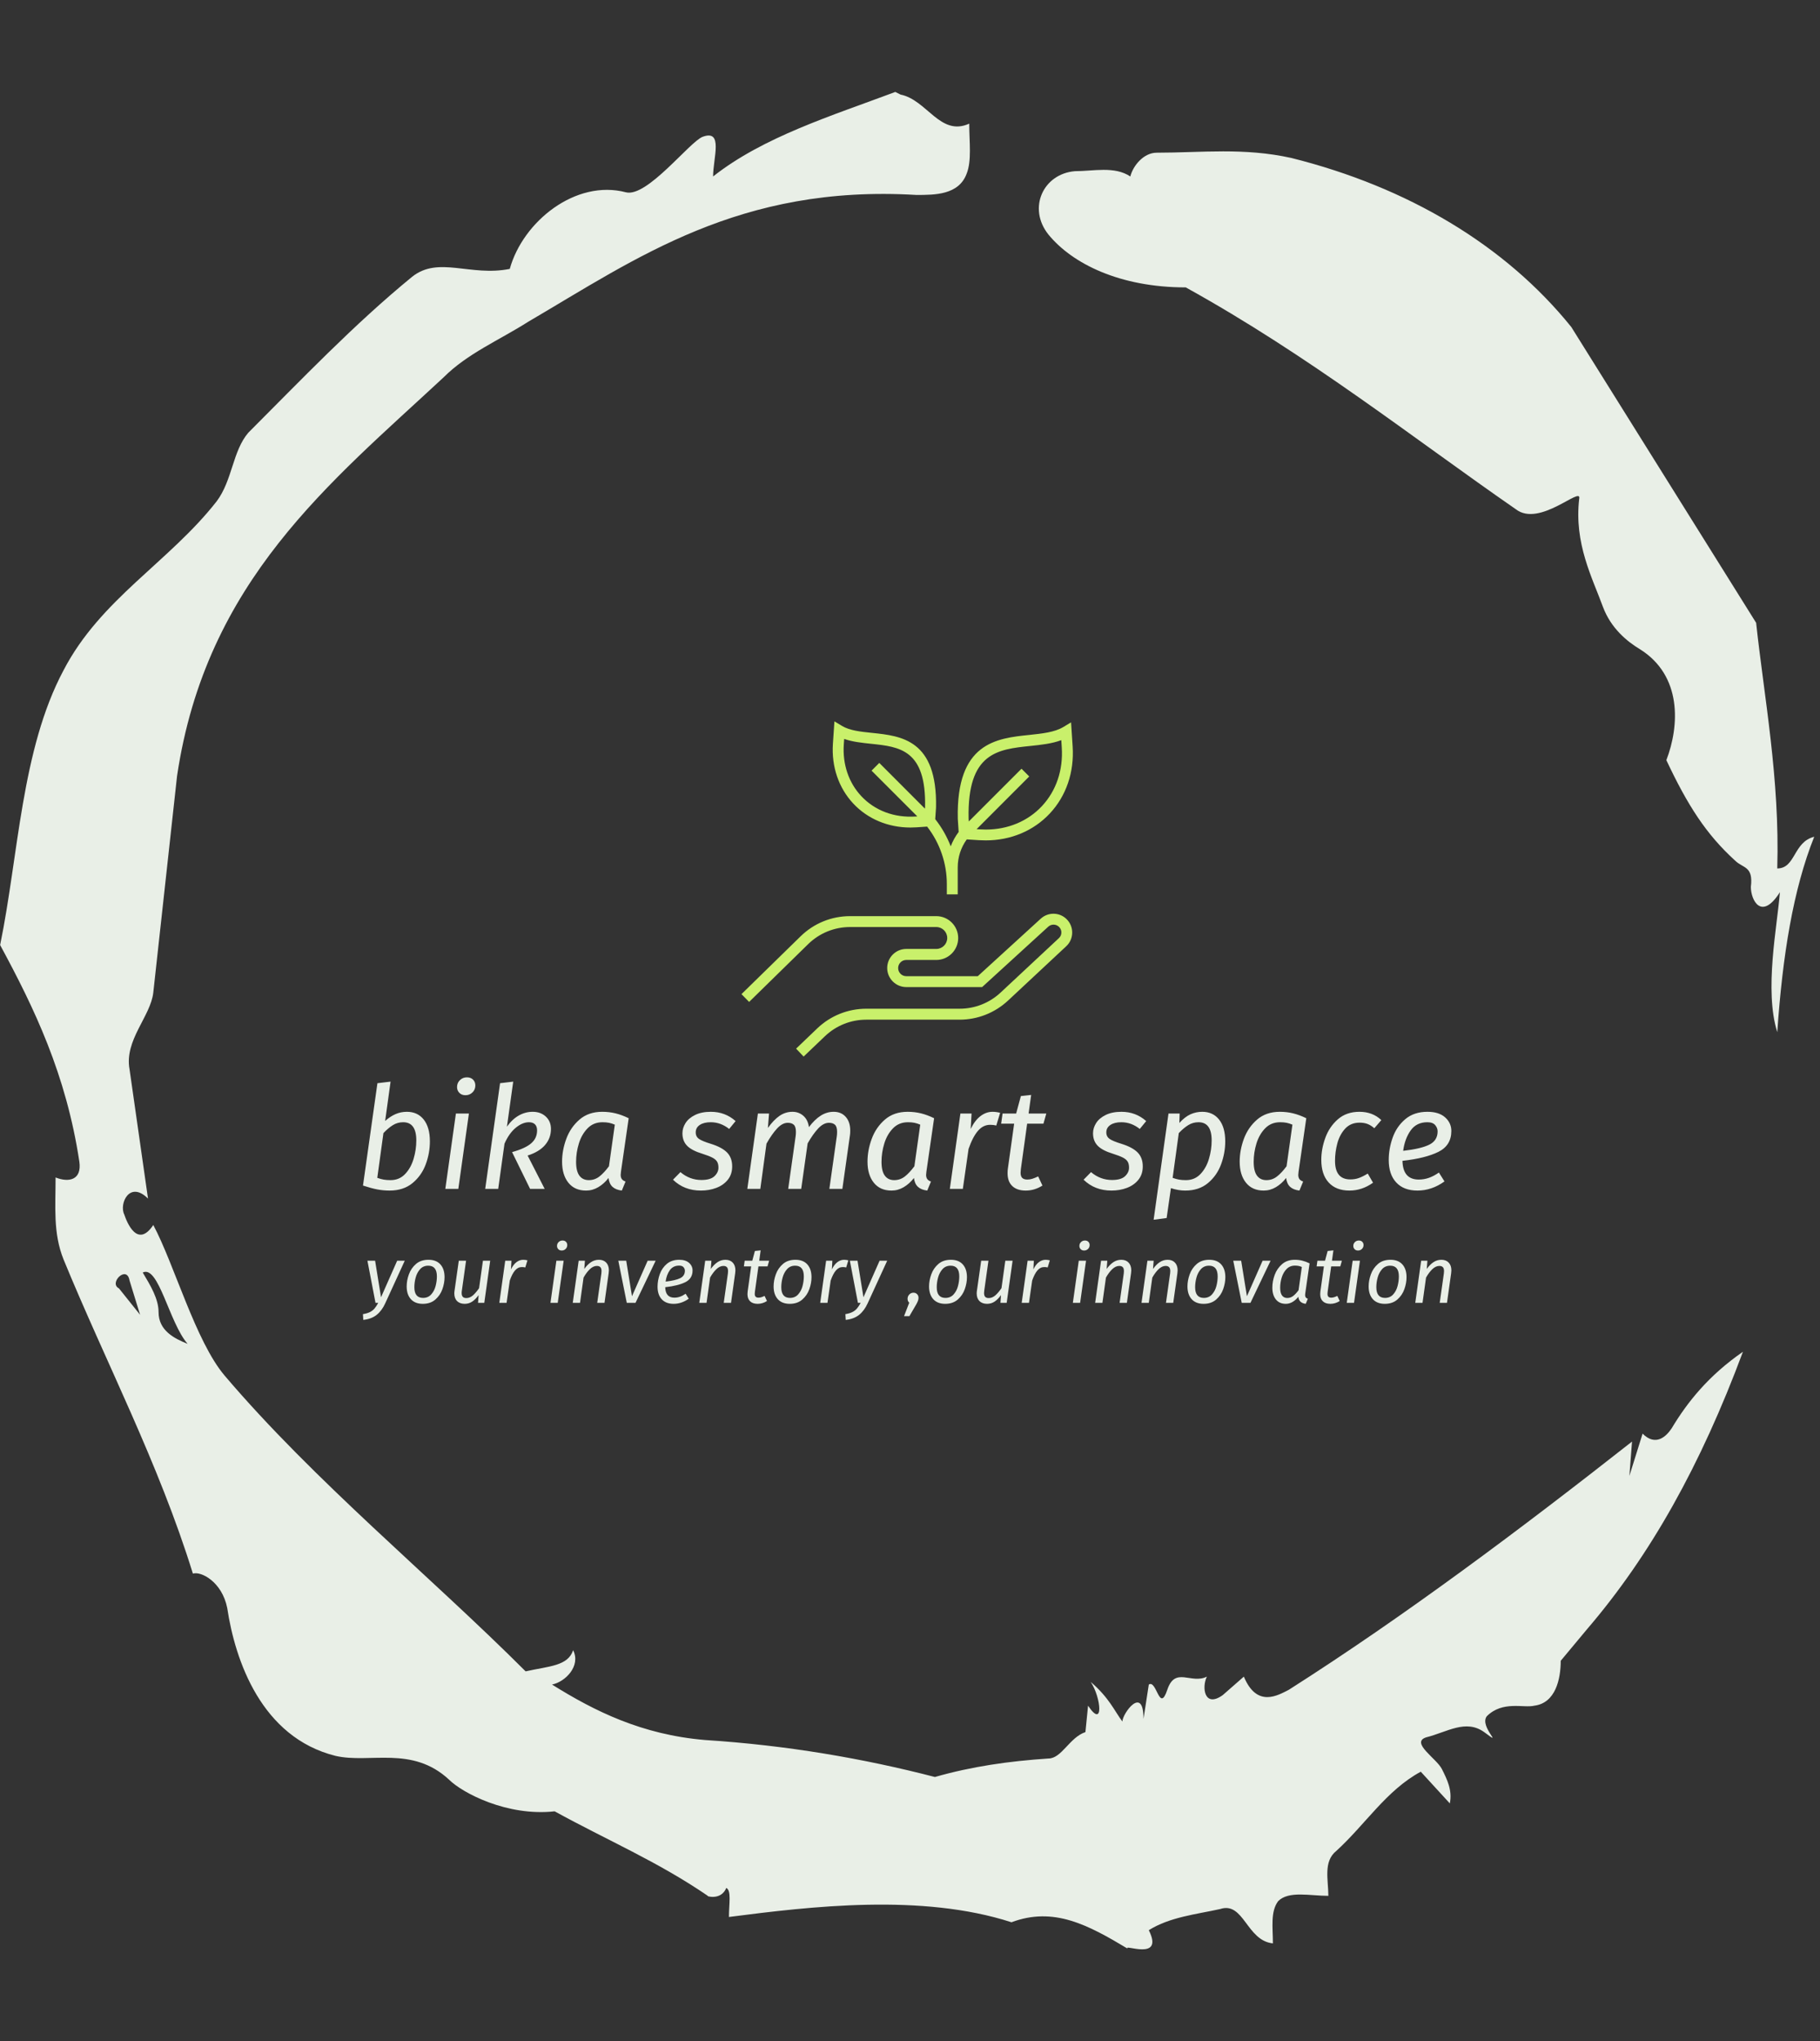 <svg xmlns="http://www.w3.org/2000/svg" version="1.1" xmlns:xlink="http://www.w3.org/1999/xlink" xmlns:svgjs="http://svgjs.dev/svgjs" width="1500" height="1682" viewBox="0 0 1500 1682"><rect x="0" y="0" width="1500" height="1682" fill="#333333" stroke="none"/><g transform="matrix(1,0,0,1,-2.336,0)"><svg viewBox="0 0 321 360" data-background-color="#043f2d" preserveAspectRatio="xMidYMid meet" height="1682" width="1500" xmlns="http://www.w3.org/2000/svg" xmlns:xlink="http://www.w3.org/1999/xlink"><g id="tight-bounds" transform="matrix(1,0,0,1,0.5,0)"><svg viewBox="0 0 320 360" height="360" width="320"><g><svg></svg></g><g><svg viewBox="0 0 320 360" height="360" width="320"><g><path transform="translate(-74.993,-51.79) scale(4.658,4.658)" d="M20.6 59.9l0.8 1-0.4-1.3c-0.1-0.6-0.8 0.1-0.4 0.3M21.5 59.3c0.3 0.5 0.6 1 0.6 1.5 0 0.7 0.6 1 1.1 1.2-0.7-0.8-1.1-3-1.7-2.7M59.9 16.9c1.7 0 3.3-0.2 5.1 0.2 4.4 1.1 8.1 3.3 10.6 6.4l7 11.2c0.3 2.8 0.9 5.9 0.8 9.3 0.7 0 0.6-1 1.4-1.2-0.8 2-1.2 4.5-1.4 7.4-0.5-1.6 0-4 0.1-5.3-0.7 1.1-1.1 0.3-1.1-0.2 0.1-0.8-0.3-0.7-0.6-1-1.1-1-1.8-2.1-2.6-3.8 0.5-1.3 0.6-3.2-1-4.2-0.5-0.3-1.1-0.8-1.4-1.6-0.4-1.1-1.1-2.4-0.9-4.1 0.1-0.5-1.5 1.1-2.4 0.4-3.9-2.7-7.8-5.8-12.5-8.4-2.5 0-4.3-0.9-5.2-2-0.8-1-0.2-2.3 1-2.4 0.7 0 1.5-0.2 2.1 0.2 0.1-0.4 0.5-0.9 1-0.9M50 14.6l0.2 0.1c1 0.2 1.5 1.6 2.6 1.1 0 0.7 0.1 1.4-0.1 1.9-0.3 0.8-1.2 0.8-1.9 0.8-6.7-0.4-10.6 2.4-14.7 4.8-1.1 0.7-2.3 1.2-3.2 2.1-4.3 4-9 7.7-10.1 15.1l-0.9 8.2c-0.1 0.9-1.1 1.8-0.9 2.9l0.7 4.9c-0.7-0.7-1.1 0.2-0.9 0.6 0.1 0.3 0.5 1.3 1.1 0.4 0.8 1.5 1.6 4.4 2.7 5.7 3.4 4 7.8 7.6 11.4 11.2 0.9-0.2 1.6-0.2 1.8-0.8 0.3 0.6-0.3 1.2-0.8 1.3 1.6 1 3.4 1.9 5.8 2.1 3.1 0.2 6 0.7 8.7 1.4 1.4-0.4 2.8-0.6 4.3-0.7 0.5 0 0.8-0.8 1.4-1l0.1-1c0.6 0.9 0.5-0.3 0.1-0.9 0.7 0.6 0.9 1.1 1.2 1.5 0-0.3 0.8-1.4 0.8-0.1l0.2-1.3c0.3-0.2 0.4 1.1 0.7 0.2 0.3-0.9 0.9-0.2 1.5-0.5-0.2 0.4-0.1 1.2 0.6 0.7l0.8-0.7c0.5 1.2 1.3 0.7 1.7 0.5 4.4-2.8 8.8-6.1 13-9.4l-0.1 1.3 0.5-1.6c0.5 0.5 0.9 0.1 1.1-0.2 0.6-1 1.4-2 2.7-2.9-1.6 4.3-3.5 7.7-5.9 10.5l-1 1.2c0 0.7-0.2 1.6-1 1.7-0.4 0.1-1.2-0.2-1.8 0.4-0.3 0.4 0.7 1.2-0.1 0.6-0.7-0.5-1.4 0-2.2 0.2-0.6 0.2 0.4 0.8 0.6 1.2 0.2 0.4 0.4 0.8 0.3 1.3l-1.1-1.2c-1.3 0.7-2.1 2-3.2 3-0.5 0.4-0.3 1.1-0.3 1.7-0.7 0-1.5-0.2-1.9 0.2-0.3 0.4-0.2 1-0.2 1.6-1-0.1-1.1-1.6-2-1.3-0.9 0.2-1.9 0.3-2.7 0.8 0.6 1.2-1 0.5-0.8 0.7-1.5-0.9-2.8-1.6-4.4-1-3.4-1.1-7.6-0.6-10.7-0.2 0-0.5 0.1-1-0.1-1.1-0.2 0.5-0.8 0.3-0.7 0.3-1.9-1.3-3.8-2.1-5.8-3.2-1.8 0.2-3.5-0.7-4-1.2-1.4-1.3-3-0.6-4.3-0.9-2.8-0.7-3.8-3.6-4.1-5.6-0.2-1-1-1.4-1.3-1.3-1.3-4.2-3.3-8-4.9-11.9-0.4-1-0.3-2-0.3-3.1 0.5 0.2 1 0.1 0.9-0.6-0.5-3.3-1.7-5.8-3-8.2 0.7-3.4 0.8-7.4 2.4-10.4 1.4-2.7 4-4.1 5.8-6.4 0.6-0.8 0.6-1.9 1.2-2.6 2-2 4-4.1 6.2-5.9 1-0.8 2.2 0 3.7-0.3 0.5-1.8 2.5-3.4 4.4-2.9 0.8 0.2 2.4-1.9 2.9-2.1 0.8-0.3 0.4 0.8 0.4 1.5 1.9-1.5 4.5-2.3 6.9-3.2" fill="#e9efe7" fill-rule="nonzero" stroke="none" stroke-width="1" stroke-linecap="butt" stroke-linejoin="miter" stroke-miterlimit="10" stroke-dasharray="" stroke-dashoffset="0" font-family="none" font-weight="none" font-size="none" text-anchor="none" style="mix-blend-mode: normal" data-fill-palette-color="tertiary"></path></g><g transform="matrix(1,0,0,1,64,127.22)"><svg viewBox="0 0 192 105.56" height="105.56" width="192"><g><svg viewBox="0 0 192 105.56" height="105.56" width="192"><g><svg viewBox="0 0 192 105.56" height="105.56" width="192"><g transform="matrix(1,0,0,1,0,62.783)"><svg viewBox="0 0 192 42.777" height="42.777" width="192"><g id="textblocktransform"><svg viewBox="0 0 192 42.777" height="42.777" width="192" id="textblock"><g><svg viewBox="0 0 192 25.113" height="25.113" width="192"><g transform="matrix(1,0,0,1,0,0)"><svg width="192" viewBox="3 -39 380.71 49.8" height="25.113" data-palette-color="#e9efe7"><path d="M18.35-26.95Q22.1-26.95 24.25-24.23 26.4-21.5 26.4-16.6L26.4-16.6Q26.4-12.5 24.95-8.58 23.5-4.65 20.33-2.02 17.15 0.6 12.3 0.6L12.3 0.6Q10.1 0.6 8 0.2 5.9-0.2 3-1.15L3-1.15 8.05-36.95 12.65-37.5 10.75-23.75Q12.55-25.35 14.4-26.15 16.25-26.95 18.35-26.95L18.35-26.95ZM17.05-23.3Q15.1-23.3 13.48-22.3 11.85-21.3 10.15-19.5L10.15-19.5 8-3.85Q9.25-3.4 10.25-3.23 11.25-3.05 12.65-3.05L12.65-3.05Q15.7-3.05 17.73-5.18 19.75-7.3 20.7-10.5 21.65-13.7 21.65-16.95L21.65-16.95Q21.65-23.3 17.05-23.3L17.05-23.3ZM35.5-26.35L40.05-26.35 36.35 0 31.8 0 35.5-26.35ZM38.85-32.75Q37.5-32.75 36.7-33.58 35.9-34.4 35.9-35.6L35.9-35.6Q35.9-37.05 36.9-38.02 37.9-39 39.35-39L39.35-39Q40.7-39 41.5-38.2 42.3-37.4 42.3-36.15L42.3-36.15Q42.3-34.7 41.3-33.73 40.3-32.75 38.85-32.75L38.85-32.75ZM55.55-37.5L53.35-21.75Q55.2-24.35 57.5-25.65 59.8-26.95 62.35-26.95L62.35-26.95Q65.15-26.95 66.95-25.28 68.75-23.6 68.75-20.95L68.75-20.95Q68.75-17.75 66.7-15.35 64.65-12.95 60.59-11.65L60.59-11.65 66.55 0 61.45 0 55.15-12.85Q59.8-14.15 61.84-15.93 63.9-17.7 63.9-20.45L63.9-20.45Q63.9-21.85 63.15-22.58 62.4-23.3 61.05-23.3L61.05-23.3Q58.8-23.3 56.45-21.38 54.1-19.45 52.5-15.8L52.5-15.8 50.3 0 45.75 0 50.95-36.95 55.55-37.5ZM86.69-26.95Q89.14-26.95 91.37-26.4 93.59-25.85 95.94-24.7L95.94-24.7 93.24-6Q93.14-5.2 93.14-4.9L93.14-4.9Q93.14-4 93.52-3.45 93.89-2.9 94.84-2.55L94.84-2.55 93.54 0.6Q91.44 0.35 90.29-0.7 89.14-1.75 88.89-3.8L88.89-3.8Q87.29-1.75 85.29-0.58 83.29 0.6 81.04 0.6L81.04 0.6Q77.04 0.6 74.84-2.15 72.64-4.9 72.64-9.5L72.64-9.5Q72.64-13.5 74.12-17.5 75.59-21.5 78.74-24.23 81.89-26.95 86.69-26.95L86.69-26.95ZM86.79-23.3Q83.64-23.3 81.57-21.18 79.49-19.05 78.52-15.88 77.54-12.7 77.54-9.45L77.54-9.45Q77.54-6.2 78.69-4.63 79.84-3.05 81.99-3.05L81.99-3.05Q84.04-3.05 85.67-4.3 87.29-5.55 89.04-7.9L89.04-7.9 91.09-22.45Q90.04-22.9 89.07-23.1 88.09-23.3 86.79-23.3L86.79-23.3ZM124.69-26.95Q129.69-26.95 133.34-23.7L133.34-23.7 131.09-20.95Q128.14-23.3 124.64-23.3L124.64-23.3Q122.24-23.3 120.81-22.35 119.39-21.4 119.39-19.75L119.39-19.75Q119.39-18.25 120.56-17.45 121.74-16.65 124.69-15.75L124.69-15.75Q128.54-14.55 130.34-12.73 132.14-10.9 132.14-7.85L132.14-7.85Q132.14-5.05 130.59-3.15 129.04-1.25 126.56-0.33 124.09 0.6 121.19 0.6L121.19 0.6Q115.34 0.6 111.44-3.2L111.44-3.2 114.04-5.85Q117.29-3.1 121.39-3.1L121.39-3.1Q124.54-3.1 125.94-4.42 127.34-5.75 127.34-7.4L127.34-7.4Q127.34-8.75 126.84-9.55 126.34-10.35 125.16-10.95 123.99-11.55 121.79-12.25L121.79-12.25Q117.99-13.4 116.36-15.08 114.74-16.75 114.74-19.45L114.74-19.45Q114.74-21.3 115.84-23.03 116.94-24.75 119.19-25.85 121.44-26.95 124.69-26.95L124.69-26.95ZM167.64-26.95Q170.29-26.95 171.86-25.18 173.44-23.4 173.44-20.4L173.44-20.4Q173.44-19.3 173.34-18.75L173.34-18.75 170.69 0 166.14 0 168.74-18.4Q168.84-19 168.84-19.95L168.84-19.95Q168.84-21.75 168.09-22.43 167.34-23.1 165.99-23.1L165.99-23.1Q164.09-23.1 162.24-21.13 160.39-19.15 158.54-15.9L158.54-15.9 156.29 0 151.74 0 154.34-18.4Q154.44-19 154.44-19.95L154.44-19.95Q154.44-21.75 153.69-22.43 152.94-23.1 151.59-23.1L151.59-23.1Q149.69-23.1 147.84-21.1 145.99-19.1 144.14-15.8L144.14-15.8 141.99 0 137.44 0 141.14-26.35 145.04-26.35 144.64-21.3Q146.59-24.05 148.66-25.5 150.74-26.95 153.24-26.95L153.24-26.95Q155.44-26.95 157.04-25.55 158.64-24.15 158.99-21.6L158.99-21.6Q160.99-24.25 163.11-25.6 165.24-26.95 167.64-26.95L167.64-26.95ZM193.53-26.95Q195.98-26.95 198.21-26.4 200.43-25.85 202.78-24.7L202.78-24.7 200.08-6Q199.98-5.2 199.98-4.9L199.98-4.9Q199.98-4 200.36-3.45 200.73-2.9 201.68-2.55L201.68-2.55 200.38 0.6Q198.28 0.35 197.13-0.7 195.98-1.75 195.73-3.8L195.73-3.8Q194.13-1.75 192.13-0.58 190.13 0.6 187.88 0.6L187.88 0.6Q183.88 0.6 181.68-2.15 179.48-4.9 179.48-9.5L179.48-9.5Q179.48-13.5 180.96-17.5 182.43-21.5 185.58-24.23 188.73-26.95 193.53-26.95L193.53-26.95ZM193.63-23.3Q190.48-23.3 188.41-21.18 186.33-19.05 185.36-15.88 184.38-12.7 184.38-9.45L184.38-9.45Q184.38-6.2 185.53-4.63 186.68-3.05 188.83-3.05L188.83-3.05Q190.88-3.05 192.51-4.3 194.13-5.55 195.88-7.9L195.88-7.9 197.93-22.45Q196.88-22.9 195.91-23.1 194.93-23.3 193.63-23.3L193.63-23.3ZM223.23-26.95Q224.48-26.95 225.88-26.6L225.88-26.6 224.53-22.15Q223.58-22.4 222.38-22.4L222.38-22.4Q219.93-22.4 218.11-20.28 216.28-18.15 214.83-13.95L214.83-13.95 212.83 0 208.28 0 211.98-26.35 215.88-26.35 215.58-20.95Q217.03-23.95 219.01-25.45 220.98-26.95 223.23-26.95L223.23-26.95ZM235.33-22.8L233.13-6.95Q233.03-5.95 233.03-5.65L233.03-5.65Q233.03-4.4 233.6-3.83 234.18-3.25 235.38-3.25L235.38-3.25Q236.28-3.25 237.15-3.53 238.03-3.8 239.18-4.35L239.18-4.35 240.68-1.15Q237.93 0.6 234.83 0.6L234.83 0.6Q231.78 0.6 230.13-0.98 228.48-2.55 228.48-5.45L228.48-5.45Q228.48-6.5 228.58-7.05L228.58-7.05 230.78-22.8 226.23-22.8 226.73-26.35 231.48-26.35 233.13-32.45 236.73-32.85 235.83-26.35 242.03-26.35 241.03-22.8 235.33-22.8ZM268.32-26.95Q273.32-26.95 276.97-23.7L276.97-23.7 274.72-20.95Q271.77-23.3 268.27-23.3L268.27-23.3Q265.87-23.3 264.45-22.35 263.02-21.4 263.02-19.75L263.02-19.75Q263.02-18.25 264.2-17.45 265.37-16.65 268.32-15.75L268.32-15.75Q272.17-14.55 273.97-12.73 275.77-10.9 275.77-7.85L275.77-7.85Q275.77-5.05 274.22-3.15 272.67-1.25 270.2-0.33 267.72 0.6 264.82 0.6L264.82 0.6Q258.97 0.6 255.07-3.2L255.07-3.2 257.67-5.85Q260.92-3.1 265.02-3.1L265.02-3.1Q268.17-3.1 269.57-4.42 270.97-5.75 270.97-7.4L270.97-7.4Q270.97-8.75 270.47-9.55 269.97-10.35 268.8-10.95 267.62-11.55 265.42-12.25L265.42-12.25Q261.62-13.4 260-15.08 258.37-16.75 258.37-19.45L258.37-19.45Q258.37-21.3 259.47-23.03 260.57-24.75 262.82-25.85 265.07-26.95 268.32-26.95L268.32-26.95ZM279.57 10.8L284.77-26.35 288.67-26.35 288.57-23.05Q290.52-25.2 292.47-26.08 294.42-26.95 296.57-26.95L296.57-26.95Q300.32-26.95 302.47-24.23 304.62-21.5 304.62-16.6L304.62-16.6Q304.62-12.55 303.17-8.6 301.72-4.65 298.57-2.02 295.42 0.6 290.62 0.6L290.62 0.6Q288.17 0.6 285.62-0.25L285.62-0.25 284.12 10.2 279.57 10.8ZM290.87-3.05Q293.92-3.05 295.95-5.18 297.97-7.3 298.92-10.5 299.87-13.7 299.87-16.95L299.87-16.95Q299.87-23.3 295.27-23.3L295.27-23.3Q293.32-23.3 291.7-22.3 290.07-21.3 288.37-19.5L288.37-19.5 286.22-3.85Q287.47-3.4 288.47-3.23 289.47-3.05 290.87-3.05L290.87-3.05ZM323.72-26.95Q326.17-26.95 328.39-26.4 330.62-25.85 332.97-24.7L332.97-24.7 330.27-6Q330.17-5.2 330.17-4.9L330.17-4.9Q330.17-4 330.54-3.45 330.92-2.9 331.87-2.55L331.87-2.55 330.57 0.6Q328.47 0.35 327.32-0.7 326.17-1.75 325.92-3.8L325.92-3.8Q324.32-1.75 322.32-0.58 320.32 0.6 318.07 0.6L318.07 0.6Q314.07 0.6 311.87-2.15 309.67-4.9 309.67-9.5L309.67-9.5Q309.67-13.5 311.14-17.5 312.62-21.5 315.77-24.23 318.92-26.95 323.72-26.95L323.72-26.95ZM323.82-23.3Q320.67-23.3 318.59-21.18 316.52-19.05 315.54-15.88 314.57-12.7 314.57-9.45L314.57-9.45Q314.57-6.2 315.72-4.63 316.87-3.05 319.02-3.05L319.02-3.05Q321.07-3.05 322.69-4.3 324.32-5.55 326.07-7.9L326.07-7.9 328.12-22.45Q327.07-22.9 326.09-23.1 325.12-23.3 323.82-23.3L323.82-23.3ZM351.57-26.95Q356.17-26.95 359.22-24.05L359.22-24.05 356.77-21.2Q355.57-22.25 354.37-22.7 353.17-23.15 351.62-23.15L351.62-23.15Q348.52-23.15 346.59-21.08 344.67-19 343.84-15.95 343.02-12.9 343.02-9.8L343.02-9.8Q343.02-3.3 348.37-3.3L348.37-3.3Q350.02-3.3 351.39-3.8 352.77-4.3 354.47-5.35L354.47-5.35 356.32-2.15Q352.47 0.6 348.07 0.6L348.07 0.6Q343.37 0.6 340.79-2.23 338.22-5.05 338.22-10.15L338.22-10.15Q338.22-13.95 339.62-17.82 341.02-21.7 344.02-24.33 347.02-26.95 351.57-26.95L351.57-26.95ZM383.71-20.25Q383.71-15.2 379.21-12.95 374.71-10.7 366.61-9.8L366.61-9.8Q366.76-3.25 372.31-3.25L372.31-3.25Q374.16-3.25 375.86-3.85 377.56-4.45 379.36-5.7L379.36-5.7 381.31-2.6Q376.86 0.6 371.86 0.6L371.86 0.6Q367.06 0.6 364.44-2.23 361.81-5.05 361.81-10.1L361.81-10.1Q361.81-14.05 363.19-17.93 364.56-21.8 367.61-24.38 370.66-26.95 375.36-26.95L375.36-26.95Q379.36-26.95 381.54-25 383.71-23.05 383.71-20.25L383.71-20.25ZM366.86-13.3Q373.06-14 375.99-15.45 378.91-16.9 378.91-20.1L378.91-20.1Q378.91-21.3 378.06-22.3 377.21-23.3 375.31-23.3L375.31-23.3Q371.51-23.3 369.46-20.4 367.41-17.5 366.86-13.3L366.86-13.3Z" opacity="1" transform="matrix(1,0,0,1,0,0)" fill="#e9efe7" class="wordmark-text-0" data-fill-palette-color="primary" id="text-0"></path></svg></g></svg></g><g transform="matrix(1,0,0,1,0,28.777)"><svg viewBox="0 0 192 14" height="14" width="192"><g transform="matrix(1,0,0,1,0,0)"><svg width="192" viewBox="-0.45 -39 680.9 49.65" height="14" data-palette-color="#e9efe7"><path d="M25.7-26.35L13.5 0.25Q11.45 4.8 8.2 7.45 4.95 10.1-0.25 10.65L-0.25 10.65-0.45 7.05Q2.25 6.6 3.93 5.75 5.6 4.9 6.75 3.58 7.9 2.25 9.1 0L9.1 0 7.4 0 2.35-26.35 7.15-26.35 10.85-3.5 20.95-26.35 25.7-26.35ZM37 0.6Q32.15 0.6 29.53-2.3 26.9-5.2 26.9-10.3L26.9-10.3Q26.9-14 28.28-17.82 29.65-21.65 32.7-24.3 35.75-26.95 40.55-26.95L40.55-26.95Q45.4-26.95 48-24.05 50.6-21.15 50.6-16.05L50.6-16.05Q50.6-12.4 49.25-8.58 47.9-4.75 44.85-2.08 41.8 0.6 37 0.6L37 0.6ZM37.15-3.1Q40.3-3.1 42.25-5.28 44.2-7.45 45-10.53 45.8-13.6 45.8-16.55L45.8-16.55Q45.8-23.25 40.4-23.25L40.4-23.25Q37.25-23.25 35.3-21.08 33.35-18.9 32.53-15.83 31.7-12.75 31.7-9.8L31.7-9.8Q31.7-3.1 37.15-3.1L37.15-3.1ZM63.2 0.6Q60.15 0.6 58.43-1.13 56.7-2.85 56.7-5.9L56.7-5.9Q56.7-6.75 56.85-7.65L56.85-7.65 59.5-26.35 64.05-26.35 61.45-7.85Q61.3-6.95 61.3-6.2L61.3-6.2Q61.3-4.5 62.03-3.75 62.75-3 64.2-3L64.2-3Q66.45-3 68.38-4.7 70.3-6.4 72.2-9.2L72.2-9.2 74.6-26.35 79.15-26.35 75.45 0 71.55 0 71.9-4.85Q69.95-2.15 67.88-0.78 65.8 0.6 63.2 0.6L63.2 0.6ZM99.8-26.95Q101.05-26.95 102.45-26.6L102.45-26.6 101.1-22.15Q100.15-22.4 98.95-22.4L98.95-22.4Q96.5-22.4 94.68-20.28 92.85-18.15 91.4-13.95L91.4-13.95 89.4 0 84.85 0 88.55-26.35 92.45-26.35 92.15-20.95Q93.6-23.95 95.58-25.45 97.55-26.95 99.8-26.95L99.8-26.95ZM120.55-26.35L125.1-26.35 121.4 0 116.85 0 120.55-26.35ZM123.9-32.75Q122.55-32.75 121.75-33.58 120.95-34.4 120.95-35.6L120.95-35.6Q120.95-37.05 121.95-38.02 122.95-39 124.4-39L124.4-39Q125.75-39 126.55-38.2 127.35-37.4 127.35-36.15L127.35-36.15Q127.35-34.7 126.35-33.73 125.35-32.75 123.9-32.75L123.9-32.75ZM147.15-26.95Q150.05-26.95 151.73-25.18 153.4-23.4 153.4-20.3L153.4-20.3Q153.4-19.5 153.25-18.5L153.25-18.5 150.65 0 146.1 0 148.7-18.4Q148.8-19.5 148.8-19.85L148.8-19.85Q148.8-21.6 148.05-22.35 147.3-23.1 145.9-23.1L145.9-23.1Q143.6-23.1 141.48-21.05 139.35-19 137.55-15.8L137.55-15.8 135.35 0 130.8 0 134.5-26.35 138.4-26.35 138-21.2Q139.95-23.95 142.2-25.45 144.45-26.95 147.15-26.95L147.15-26.95ZM177.65-26.35L182.65-26.35 170.05 0 164.6 0 159.3-26.35 164.25-26.35 167.85-4.15 177.65-26.35ZM205.75-20.25Q205.75-15.2 201.25-12.95 196.75-10.7 188.65-9.8L188.65-9.8Q188.8-3.25 194.35-3.25L194.35-3.25Q196.2-3.25 197.9-3.85 199.6-4.45 201.4-5.7L201.4-5.7 203.35-2.6Q198.9 0.6 193.9 0.6L193.9 0.6Q189.1 0.6 186.48-2.23 183.85-5.05 183.85-10.1L183.85-10.1Q183.85-14.05 185.23-17.93 186.6-21.8 189.65-24.38 192.7-26.95 197.4-26.95L197.4-26.95Q201.4-26.95 203.58-25 205.75-23.05 205.75-20.25L205.75-20.25ZM188.9-13.3Q195.1-14 198.03-15.45 200.95-16.9 200.95-20.1L200.95-20.1Q200.95-21.3 200.1-22.3 199.25-23.3 197.35-23.3L197.35-23.3Q193.55-23.3 191.5-20.4 189.45-17.5 188.9-13.3L188.9-13.3ZM226.3-26.95Q229.2-26.95 230.88-25.18 232.55-23.4 232.55-20.3L232.55-20.3Q232.55-19.5 232.4-18.5L232.4-18.5 229.8 0 225.25 0 227.85-18.4Q227.95-19.5 227.95-19.85L227.95-19.85Q227.95-21.6 227.2-22.35 226.45-23.1 225.05-23.1L225.05-23.1Q222.75-23.1 220.63-21.05 218.5-19 216.7-15.8L216.7-15.8 214.5 0 209.95 0 213.65-26.35 217.55-26.35 217.15-21.2Q219.1-23.95 221.35-25.45 223.6-26.95 226.3-26.95L226.3-26.95ZM246.95-22.8L244.75-6.95Q244.65-5.95 244.65-5.65L244.65-5.65Q244.65-4.4 245.23-3.83 245.8-3.25 247-3.25L247-3.25Q247.9-3.25 248.78-3.53 249.65-3.8 250.8-4.35L250.8-4.35 252.3-1.15Q249.55 0.6 246.45 0.6L246.45 0.6Q243.4 0.6 241.75-0.98 240.1-2.55 240.1-5.45L240.1-5.45Q240.1-6.5 240.2-7.05L240.2-7.05 242.4-22.8 237.85-22.8 238.35-26.35 243.1-26.35 244.75-32.45 248.35-32.85 247.45-26.35 253.65-26.35 252.65-22.8 246.95-22.8ZM266.55 0.6Q261.7 0.6 259.08-2.3 256.45-5.2 256.45-10.3L256.45-10.3Q256.45-14 257.83-17.82 259.2-21.65 262.25-24.3 265.3-26.95 270.1-26.95L270.1-26.95Q274.95-26.95 277.55-24.05 280.15-21.15 280.15-16.05L280.15-16.05Q280.15-12.4 278.8-8.58 277.45-4.75 274.4-2.08 271.35 0.6 266.55 0.6L266.55 0.6ZM266.7-3.1Q269.85-3.1 271.8-5.28 273.75-7.45 274.55-10.53 275.35-13.6 275.35-16.55L275.35-16.55Q275.35-23.25 269.95-23.25L269.95-23.25Q266.8-23.25 264.85-21.08 262.9-18.9 262.08-15.83 261.25-12.75 261.25-9.8L261.25-9.8Q261.25-3.1 266.7-3.1L266.7-3.1ZM300.55-26.95Q301.8-26.95 303.2-26.6L303.2-26.6 301.85-22.15Q300.9-22.4 299.7-22.4L299.7-22.4Q297.25-22.4 295.43-20.28 293.6-18.15 292.15-13.95L292.15-13.95 290.15 0 285.6 0 289.3-26.35 293.2-26.35 292.9-20.95Q294.35-23.95 296.32-25.45 298.3-26.95 300.55-26.95L300.55-26.95ZM327.5-26.35L315.3 0.25Q313.25 4.8 310 7.45 306.75 10.1 301.55 10.65L301.55 10.65 301.35 7.05Q304.05 6.6 305.73 5.75 307.4 4.9 308.55 3.58 309.7 2.25 310.9 0L310.9 0 309.2 0 304.15-26.35 308.95-26.35 312.65-3.5 322.75-26.35 327.5-26.35ZM343.95-6.35Q345.3-6.35 346.2-5.45 347.1-4.55 347.1-3.2L347.1-3.2Q347.1-2.3 346.8-1.43 346.5-0.55 345.8 0.75L345.8 0.75 341.4 8.3 338.05 8.3 341.3-0.1Q340.25-1 340.25-2.55L340.25-2.55Q340.25-4.1 341.32-5.23 342.4-6.35 343.95-6.35L343.95-6.35ZM363.8 0.6Q358.95 0.6 356.33-2.3 353.7-5.2 353.7-10.3L353.7-10.3Q353.7-14 355.08-17.82 356.45-21.65 359.5-24.3 362.55-26.95 367.35-26.95L367.35-26.95Q372.2-26.95 374.8-24.05 377.4-21.15 377.4-16.05L377.4-16.05Q377.4-12.4 376.05-8.58 374.7-4.75 371.65-2.08 368.6 0.6 363.8 0.6L363.8 0.6ZM363.95-3.1Q367.1-3.1 369.05-5.28 371-7.45 371.8-10.53 372.6-13.6 372.6-16.55L372.6-16.55Q372.6-23.25 367.2-23.25L367.2-23.25Q364.05-23.25 362.1-21.08 360.15-18.9 359.33-15.83 358.5-12.75 358.5-9.8L358.5-9.8Q358.5-3.1 363.95-3.1L363.95-3.1ZM390 0.6Q386.95 0.6 385.23-1.13 383.5-2.85 383.5-5.9L383.5-5.9Q383.5-6.75 383.65-7.65L383.65-7.65 386.3-26.35 390.85-26.35 388.25-7.85Q388.1-6.95 388.1-6.2L388.1-6.2Q388.1-4.5 388.82-3.75 389.55-3 391-3L391-3Q393.25-3 395.18-4.7 397.1-6.4 399-9.2L399-9.2 401.4-26.35 405.95-26.35 402.25 0 398.35 0 398.7-4.85Q396.75-2.15 394.68-0.78 392.6 0.6 390 0.6L390 0.6ZM426.6-26.95Q427.85-26.95 429.25-26.6L429.25-26.6 427.9-22.15Q426.95-22.4 425.75-22.4L425.75-22.4Q423.3-22.4 421.48-20.28 419.65-18.15 418.2-13.95L418.2-13.95 416.2 0 411.65 0 415.35-26.35 419.25-26.35 418.95-20.95Q420.4-23.95 422.38-25.45 424.35-26.95 426.6-26.95L426.6-26.95ZM447.35-26.35L451.9-26.35 448.2 0 443.65 0 447.35-26.35ZM450.7-32.75Q449.35-32.75 448.55-33.58 447.75-34.4 447.75-35.6L447.75-35.6Q447.75-37.05 448.75-38.02 449.75-39 451.2-39L451.2-39Q452.55-39 453.35-38.2 454.15-37.4 454.15-36.15L454.15-36.15Q454.15-34.7 453.15-33.73 452.15-32.75 450.7-32.75L450.7-32.75ZM473.95-26.95Q476.85-26.95 478.52-25.18 480.2-23.4 480.2-20.3L480.2-20.3Q480.2-19.5 480.05-18.5L480.05-18.5 477.45 0 472.9 0 475.5-18.4Q475.6-19.5 475.6-19.85L475.6-19.85Q475.6-21.6 474.85-22.35 474.1-23.1 472.7-23.1L472.7-23.1Q470.4-23.1 468.27-21.05 466.15-19 464.35-15.8L464.35-15.8 462.15 0 457.6 0 461.3-26.35 465.2-26.35 464.8-21.2Q466.75-23.95 469-25.45 471.25-26.95 473.95-26.95L473.95-26.95ZM502.95-26.95Q505.85-26.95 507.52-25.18 509.2-23.4 509.2-20.3L509.2-20.3Q509.2-19.5 509.05-18.5L509.05-18.5 506.45 0 501.9 0 504.5-18.4Q504.6-19.5 504.6-19.85L504.6-19.85Q504.6-21.6 503.85-22.35 503.1-23.1 501.7-23.1L501.7-23.1Q499.4-23.1 497.27-21.05 495.15-19 493.35-15.8L493.35-15.8 491.15 0 486.6 0 490.3-26.35 494.2-26.35 493.8-21.2Q495.75-23.95 498-25.45 500.25-26.95 502.95-26.95L502.95-26.95ZM525.45 0.6Q520.6 0.6 517.98-2.3 515.35-5.2 515.35-10.3L515.35-10.3Q515.35-14 516.73-17.82 518.1-21.65 521.15-24.3 524.2-26.95 529-26.95L529-26.95Q533.85-26.95 536.45-24.05 539.05-21.15 539.05-16.05L539.05-16.05Q539.05-12.4 537.7-8.58 536.35-4.75 533.3-2.08 530.25 0.6 525.45 0.6L525.45 0.6ZM525.6-3.1Q528.75-3.1 530.7-5.28 532.65-7.45 533.45-10.53 534.25-13.6 534.25-16.55L534.25-16.55Q534.25-23.25 528.85-23.25L528.85-23.25Q525.7-23.25 523.75-21.08 521.8-18.9 520.98-15.83 520.15-12.75 520.15-9.8L520.15-9.8Q520.15-3.1 525.6-3.1L525.6-3.1ZM562.35-26.35L567.35-26.35 554.75 0 549.3 0 544-26.35 548.95-26.35 552.55-4.15 562.35-26.35ZM582.5-26.95Q584.95-26.95 587.17-26.4 589.4-25.85 591.75-24.7L591.75-24.7 589.05-6Q588.95-5.2 588.95-4.9L588.95-4.9Q588.95-4 589.32-3.45 589.7-2.9 590.65-2.55L590.65-2.55 589.35 0.6Q587.25 0.35 586.1-0.7 584.95-1.75 584.7-3.8L584.7-3.8Q583.1-1.75 581.1-0.58 579.1 0.6 576.85 0.6L576.85 0.6Q572.85 0.6 570.65-2.15 568.45-4.9 568.45-9.5L568.45-9.5Q568.45-13.5 569.92-17.5 571.4-21.5 574.55-24.23 577.7-26.95 582.5-26.95L582.5-26.95ZM582.6-23.3Q579.45-23.3 577.37-21.18 575.3-19.05 574.32-15.88 573.35-12.7 573.35-9.45L573.35-9.45Q573.35-6.2 574.5-4.63 575.65-3.05 577.8-3.05L577.8-3.05Q579.85-3.05 581.47-4.3 583.1-5.55 584.85-7.9L584.85-7.9 586.9-22.45Q585.85-22.9 584.87-23.1 583.9-23.3 582.6-23.3L582.6-23.3ZM605.25-22.8L603.05-6.95Q602.95-5.95 602.95-5.65L602.95-5.65Q602.95-4.4 603.52-3.83 604.1-3.25 605.3-3.25L605.3-3.25Q606.2-3.25 607.07-3.53 607.95-3.8 609.1-4.35L609.1-4.35 610.6-1.15Q607.85 0.6 604.75 0.6L604.75 0.6Q601.7 0.6 600.05-0.98 598.4-2.55 598.4-5.45L598.4-5.45Q598.4-6.5 598.5-7.05L598.5-7.05 600.7-22.8 596.15-22.8 596.65-26.35 601.4-26.35 603.05-32.45 606.65-32.85 605.75-26.35 611.95-26.35 610.95-22.8 605.25-22.8ZM618.7-26.35L623.25-26.35 619.55 0 615 0 618.7-26.35ZM622.05-32.75Q620.7-32.75 619.9-33.58 619.1-34.4 619.1-35.6L619.1-35.6Q619.1-37.05 620.1-38.02 621.1-39 622.55-39L622.55-39Q623.9-39 624.7-38.2 625.5-37.4 625.5-36.15L625.5-36.15Q625.5-34.7 624.5-33.73 623.5-32.75 622.05-32.75L622.05-32.75ZM638.8 0.6Q633.95 0.6 631.33-2.3 628.7-5.2 628.7-10.3L628.7-10.3Q628.7-14 630.08-17.82 631.45-21.65 634.5-24.3 637.55-26.95 642.35-26.95L642.35-26.95Q647.2-26.95 649.8-24.05 652.4-21.15 652.4-16.05L652.4-16.05Q652.4-12.4 651.05-8.58 649.7-4.75 646.65-2.08 643.6 0.6 638.8 0.6L638.8 0.6ZM638.95-3.1Q642.1-3.1 644.05-5.28 646-7.45 646.8-10.53 647.6-13.6 647.6-16.55L647.6-16.55Q647.6-23.25 642.2-23.25L642.2-23.25Q639.05-23.25 637.1-21.08 635.15-18.9 634.33-15.83 633.5-12.75 633.5-9.8L633.5-9.8Q633.5-3.1 638.95-3.1L638.95-3.1ZM674.2-26.95Q677.1-26.95 678.77-25.18 680.45-23.4 680.45-20.3L680.45-20.3Q680.45-19.5 680.3-18.5L680.3-18.5 677.7 0 673.15 0 675.75-18.4Q675.85-19.5 675.85-19.85L675.85-19.85Q675.85-21.6 675.1-22.35 674.35-23.1 672.95-23.1L672.95-23.1Q670.65-23.1 668.52-21.05 666.4-19 664.6-15.8L664.6-15.8 662.4 0 657.85 0 661.55-26.35 665.45-26.35 665.05-21.2Q667-23.95 669.25-25.45 671.5-26.95 674.2-26.95L674.2-26.95Z" opacity="1" transform="matrix(1,0,0,1,0,0)" fill="#e9efe7" class="slogan-text-1" data-fill-palette-color="secondary" id="text-1"></path></svg></g></svg></g></svg></g></svg></g><g transform="matrix(1,0,0,1,66.771,0)"><svg viewBox="0 0 58.457 59.118" height="59.118" width="58.457"><g><svg xmlns="http://www.w3.org/2000/svg" xmlns:xlink="http://www.w3.org/1999/xlink" version="1.1" x="0" y="0" viewBox="4.8 2 502.32 508" enable-background="new 0 0 512 512" xml:space="preserve" height="59.118" width="58.457" class="icon-icon-0" data-fill-palette-color="accent" id="icon-0"><g fill="#c9f06b" data-fill-palette-color="accent"><path d="M261 162.9C264 162.9 267 162.8 270 162.6L286.2 161.5C305.5 186.3 316.1 217.1 316.1 248.6V264.2H332.6V223.2C332.6 208 337.4 193.2 346.3 180.9L365 182.1C368.4 182.3 371.8 182.4 375.1 182.4 413.1 182.4 447.6 167.9 472.2 141.6 497.1 115 509.3 79 506.8 40.2L504.4 3.5 492.8 10.5C479.3 18.6 460.7 20.5 440.9 22.6 391.6 27.7 330.1 34.1 332.7 149.6L334 169.6C329 176.3 324.9 183.6 322 191.4 316.3 176.7 308.4 162.8 298.5 150.2L299.7 132.5C301.8 29.8 247 24.1 202.9 19.5 185.5 17.7 169.1 16 157.3 9L145.7 2 143.4 36C141.1 70.6 152.1 102.8 174.2 126.5 196.2 150 227 162.9 261 162.9M442.6 39.3C458.7 37.6 475.2 35.9 489.6 30.5L490.3 41.5C492.6 75.7 481.9 107.3 460.2 130.5 438.8 153.4 408.6 166 375.1 166 372.1 166 369.1 165.9 366.1 165.7L361.2 165.4 441 85.5 429.3 73.8 349.4 153.7 349.1 149.1C347 49.2 393.4 44.4 442.6 39.3M159.9 37.1L160.5 28.6C173 33.1 187.3 34.5 201.2 36 244.3 40.5 285 44.7 283.1 132L282.9 134.3 213.7 65 202 76.7 271.3 146 269 146.2C236.3 148.4 206.9 137.2 186.4 115.3 167.3 94.9 157.9 67.1 159.9 37.1" fill="#c9f06b" data-fill-palette-color="accent"></path><path d="M105.9 339.6C123 322.9 145.6 313.7 169.5 313.7H300.1C309.3 313.7 316.7 321.2 316.7 330.3 316.7 339.5 309.2 346.9 300.1 346.9H254.6C238.7 346.9 225.7 359.9 225.7 375.8S238.7 404.7 254.6 404.7H369.6L469.8 313.2C474.5 308.9 481.7 309.1 486.2 313.5 488.5 315.8 489.8 318.9 489.7 322.1 489.7 325.4 488.3 328.4 485.9 330.6L397.6 413C380.7 428.8 358.6 437.5 335.5 437.5H194.1C166.4 437.5 140 448 119.9 467.1L87.6 498 99 510 131.3 479.2C148.3 463 170.6 454.1 194 454.1H335.4C362.7 454.1 388.8 443.8 408.8 425.2L497.1 342.8C502.8 337.5 506 330.2 506.1 322.4S503.2 307.3 497.7 301.8C486.9 291.1 469.7 290.8 458.5 301L363 388.2H254.6C247.8 388.2 242.3 382.7 242.3 375.9S247.8 363.6 254.6 363.6H300.1C318.4 363.6 333.3 348.7 333.3 330.4S318.4 297.2 300.1 297.2H169.5C141.2 297.2 114.5 308.1 94.3 327.9L4.8 415.4 16.4 427.2z" fill="#c9f06b" data-fill-palette-color="accent"></path></g></svg></g></svg></g><g></g></svg></g></svg></g></svg></g></svg></g><defs></defs></svg><rect width="320" height="360" fill="none" stroke="none" visibility="hidden"></rect></g></svg></g></svg>